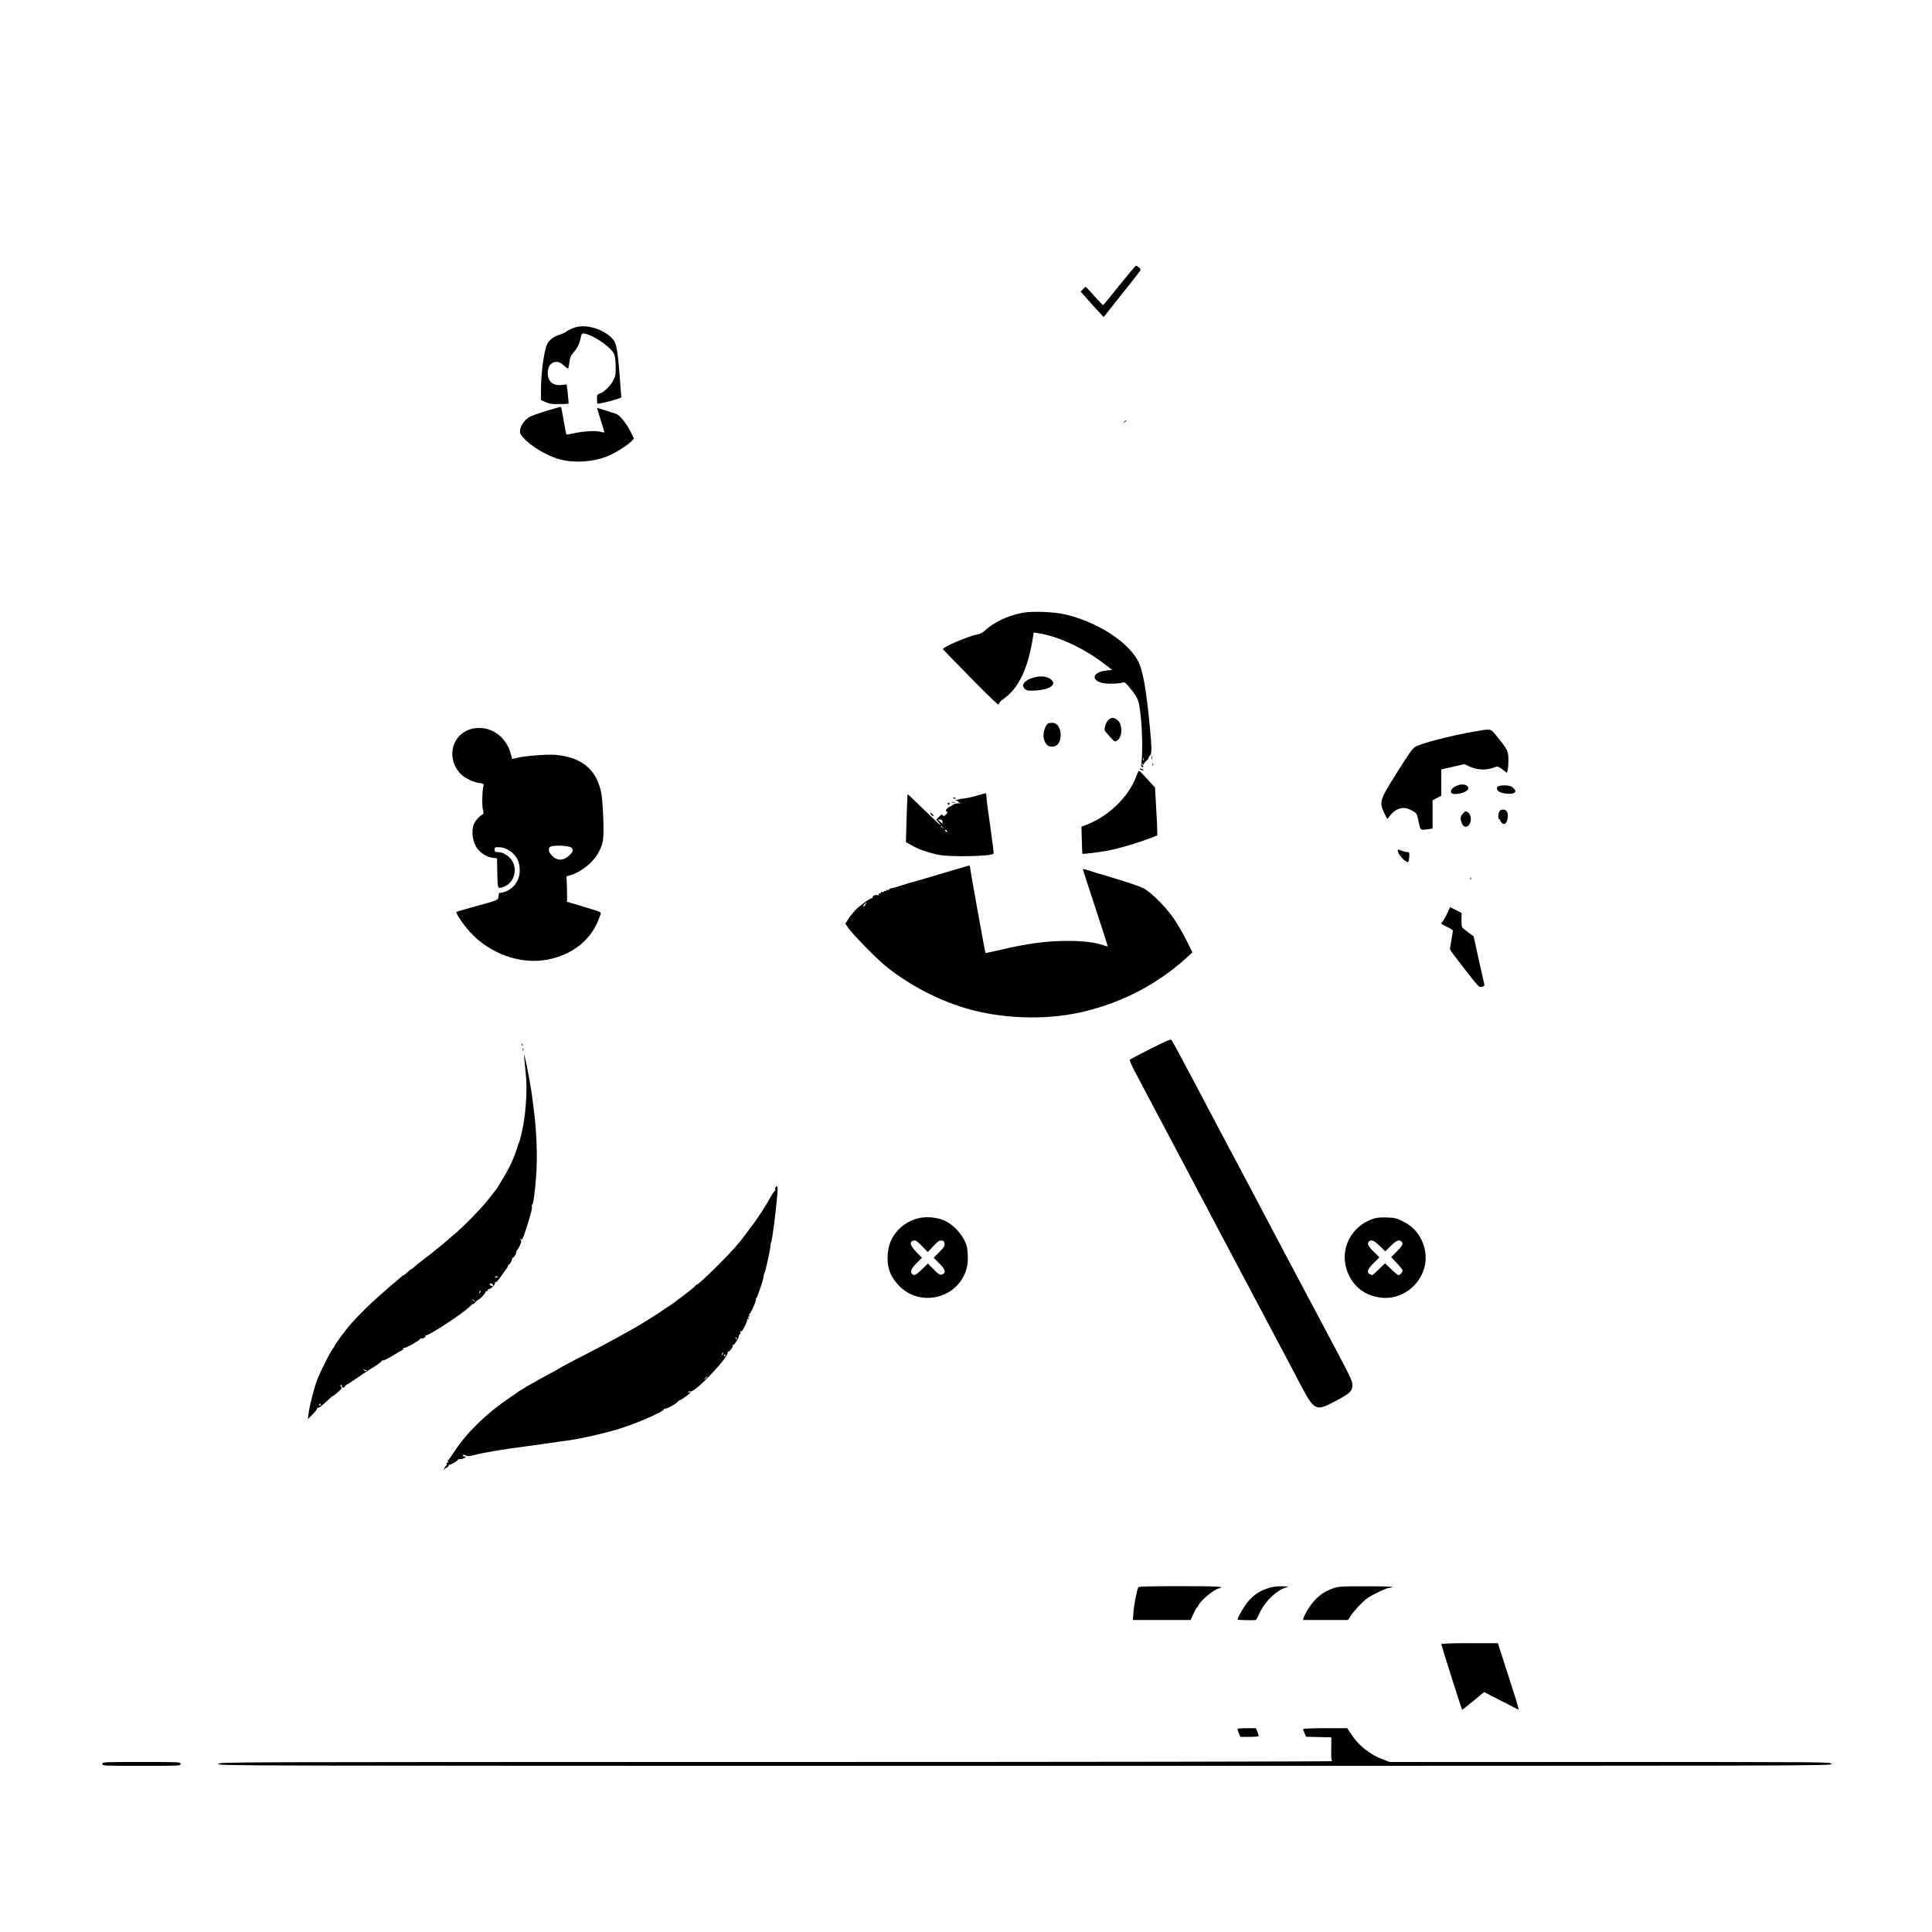 <?xml version="1.0" standalone="no"?>
<!DOCTYPE svg PUBLIC "-//W3C//DTD SVG 20010904//EN"
 "http://www.w3.org/TR/2001/REC-SVG-20010904/DTD/svg10.dtd">
<svg version="1.0" xmlns="http://www.w3.org/2000/svg"
 width="2000pt" height="2000pt" viewBox="0 0 2000 2000"
 preserveAspectRatio="xMidYMid meet">

<g transform="translate(0,2000) scale(0.1,-0.1)"
fill="#000000" stroke="none">
<path d="M11589 17048 c-89 -112 -165 -204 -169 -206 -4 -1 -45 40 -91 93 -46
52 -86 95 -89 95 -4 0 -17 -11 -30 -25 l-23 -24 56 -63 c30 -35 84 -94 119
-132 l63 -68 185 233 c102 128 189 239 194 247 6 11 2 21 -14 34 -12 10 -26
18 -30 18 -5 0 -81 -91 -171 -202z"/>
<path d="M5989 16619 c-45 -7 -100 -30 -129 -54 -8 -7 -39 -20 -68 -30 -59
-19 -106 -54 -126 -94 -34 -66 -66 -301 -66 -483 l0 -99 48 -22 c38 -17 65
-21 140 -20 51 0 95 2 97 5 2 2 -1 48 -7 101 l-12 98 -51 -6 c-90 -12 -145 36
-145 125 0 54 23 95 59 108 41 14 70 5 112 -35 20 -19 39 -31 42 -26 2 4 8 34
12 66 5 47 14 66 39 95 43 48 63 88 77 153 11 50 12 51 43 45 93 -18 265 -136
302 -208 10 -20 16 -62 17 -127 2 -83 -1 -102 -22 -144 -28 -58 -93 -123 -138
-139 -31 -11 -33 -15 -33 -60 0 -26 3 -48 8 -48 22 1 154 32 195 47 l49 18 -7
90 c-24 342 -39 454 -69 498 -65 96 -241 166 -367 146z"/>
<path d="M5655 15746 c-77 -23 -157 -52 -178 -65 -46 -28 -86 -85 -93 -132 -5
-29 0 -41 30 -76 80 -92 248 -193 381 -228 149 -40 344 -28 491 31 75 29 214
116 253 158 l24 26 -36 73 c-37 74 -102 159 -139 178 -17 9 -208 69 -208 66 0
-1 18 -58 39 -127 22 -68 39 -125 38 -127 -2 -1 -23 3 -47 8 -53 13 -176 5
-273 -17 -38 -9 -71 -14 -73 -11 -4 4 -14 55 -49 255 -3 17 -9 32 -13 31 -4
-1 -70 -20 -147 -43z"/>
<path d="M11639 15633 c-13 -16 -12 -17 4 -4 16 13 21 21 13 21 -2 0 -10 -8
-17 -17z"/>
<path d="M10584 13656 c-156 -30 -301 -99 -395 -190 -15 -13 -44 -28 -65 -32
-99 -18 -370 -134 -362 -155 2 -4 132 -139 291 -300 211 -214 287 -286 287
-271 0 15 16 34 49 57 160 115 254 316 306 649 l6 38 47 -7 c206 -31 473 -155
686 -319 l79 -61 -63 -7 c-138 -15 -162 -99 -38 -128 48 -12 169 -9 213 5 16
5 31 -6 72 -57 85 -105 91 -120 109 -269 18 -145 24 -399 11 -491 -6 -51 -5
-58 10 -58 13 0 14 3 5 12 -7 7 -12 17 -12 23 0 5 5 3 10 -5 7 -12 10 -12 10
-1 0 7 11 22 25 33 14 11 25 25 25 33 0 7 7 18 15 25 19 16 19 70 0 275 -41
431 -76 622 -132 717 -118 201 -429 395 -753 469 -112 26 -339 34 -436 15z
m1253 -1528 c-3 -7 -5 -2 -5 12 0 14 2 19 5 13 2 -7 2 -19 0 -25z"/>
<path d="M10700 12986 c-96 -27 -136 -80 -89 -119 21 -17 35 -19 111 -15 139
8 218 59 165 108 -41 39 -108 48 -187 26z"/>
<path d="M11475 12548 c-27 -24 -49 -93 -37 -114 4 -6 28 -35 55 -64 46 -51
48 -52 72 -36 56 37 58 165 4 211 -38 31 -60 32 -94 3z"/>
<path d="M10848 12510 c-26 -16 -51 -94 -45 -140 10 -75 52 -111 112 -96 96
24 82 237 -15 243 -19 2 -43 -2 -52 -7z"/>
<path d="M4909 12460 c-220 -36 -301 -290 -148 -464 38 -44 136 -94 201 -102
45 -6 49 -9 43 -28 -13 -39 -17 -201 -6 -246 7 -31 7 -46 0 -49 -29 -10 -80
-67 -95 -106 -23 -61 -15 -154 19 -220 31 -62 109 -117 177 -125 l45 -5 3
-152 c3 -169 2 -168 69 -142 130 49 152 241 36 320 -46 32 -60 37 -105 38 -23
1 -28 6 -28 26 0 23 4 25 40 25 52 0 106 -23 149 -63 49 -47 71 -100 71 -177
0 -110 -67 -199 -173 -228 -20 -6 -38 -7 -38 -4 -1 4 -5 -11 -8 -33 -7 -46 8
-40 -271 -116 -85 -23 -159 -46 -164 -50 -12 -10 74 -137 143 -211 203 -220
513 -332 787 -284 254 44 452 194 537 408 15 36 27 71 27 77 0 6 -28 19 -62
29 -35 11 -114 34 -175 53 l-113 34 0 70 c0 39 -2 98 -3 131 l-3 62 40 12
c111 33 230 127 285 224 57 99 64 146 56 365 -4 108 -13 227 -21 264 -48 241
-202 369 -474 393 -83 7 -307 -10 -393 -30 l-55 -13 -12 45 c-46 185 -207 300
-381 272z m1009 -1237 c19 -26 15 -39 -24 -77 -62 -60 -131 -60 -184 1 -22 24
-30 43 -28 61 3 23 9 28 43 34 66 10 178 -1 193 -19z"/>
<path d="M15250 12425 c-228 -40 -542 -121 -598 -155 -32 -20 -57 -55 -208
-295 -161 -257 -168 -280 -113 -395 28 -59 32 -63 43 -45 24 42 74 84 114 94
48 13 82 7 138 -25 40 -23 42 -26 59 -109 20 -93 16 -90 99 -79 l46 7 0 146 0
146 45 24 45 24 0 136 0 136 119 27 119 28 54 -25 c89 -41 186 -41 279 -1 10
4 32 -6 62 -29 l46 -36 8 28 c4 16 8 64 8 108 0 90 -8 106 -124 248 -64 78
-49 75 -241 42z"/>
<path d="M11922 12155 c0 -16 2 -22 5 -12 2 9 2 23 0 30 -3 6 -5 -1 -5 -18z"/>
<path d="M11931 12084 c0 -11 3 -14 6 -6 3 7 2 16 -1 19 -3 4 -6 -2 -5 -13z"/>
<path d="M11800 12042 c0 -6 9 -12 20 -15 11 -3 20 -3 20 -1 0 2 -9 8 -20 14
-11 6 -20 7 -20 2z"/>
<path d="M11762 11962 c-78 -211 -286 -413 -517 -501 l-50 -19 4 -138 c2 -77
4 -140 6 -142 5 -6 205 20 288 37 109 23 289 77 405 121 l82 32 0 46 c0 26 -5
137 -12 248 l-11 201 -40 44 c-84 93 -118 129 -126 129 -5 0 -18 -26 -29 -58z"/>
<path d="M15071 11862 c-40 -20 -57 -43 -48 -66 15 -39 177 0 177 43 0 41 -70
54 -129 23z"/>
<path d="M15508 11860 c-23 -14 -12 -45 20 -60 43 -19 124 -24 146 -8 16 13
17 17 5 36 -7 11 -24 25 -36 31 -29 14 -112 14 -135 1z"/>
<path d="M10115 11764 c-44 -13 -103 -26 -132 -29 -54 -5 -113 -23 -80 -24 9
-1 17 -5 17 -10 0 -5 10 -11 23 -14 12 -2 3 -4 -20 -3 -26 0 -49 -6 -61 -17
-10 -9 -23 -17 -29 -17 -5 0 -18 -9 -29 -21 -15 -17 -16 -22 -4 -29 13 -8 11
-13 -8 -32 -19 -20 -24 -21 -32 -8 -8 13 -14 10 -39 -15 l-29 -30 27 -29 c14
-16 21 -27 14 -25 -6 2 -84 75 -173 162 -89 87 -163 157 -165 155 -1 -1 -6
-114 -10 -249 l-7 -247 67 -37 c70 -39 143 -65 260 -92 115 -27 552 -19 581
10 3 2 -12 116 -31 253 -40 287 -41 292 -43 339 -1 19 -5 35 -9 34 -5 -1 -44
-12 -88 -25z m-359 -270 l2 -22 -24 21 c-29 25 -29 25 -1 23 15 0 22 -8 23
-22z m5 -61 c13 -16 12 -17 -3 -4 -17 13 -22 21 -14 21 2 0 10 -8 17 -17z m43
-39 c5 -14 4 -15 -9 -4 -17 14 -19 20 -6 20 5 0 12 -7 15 -16z"/>
<path d="M9868 11738 c5 -5 16 -8 23 -6 8 3 3 7 -10 11 -17 4 -21 3 -13 -5z"/>
<path d="M9853 11693 c9 -2 25 -2 35 0 9 3 1 5 -18 5 -19 0 -27 -2 -17 -5z"/>
<path d="M9810 11680 c0 -5 5 -10 10 -10 6 0 10 5 10 10 0 6 -4 10 -10 10 -5
0 -10 -4 -10 -10z"/>
<path d="M15522 11600 c-14 -24 -16 -80 -2 -80 6 0 10 -5 10 -11 0 -13 25 -39
38 -39 36 0 56 95 28 133 -18 23 -58 22 -74 -3z"/>
<path d="M15141 11574 c-24 -30 -26 -48 -10 -92 19 -56 70 -53 89 4 18 54 -8
114 -50 114 -5 0 -18 -12 -29 -26z"/>
<path d="M9630 11583 c0 -13 29 -38 35 -31 3 3 -4 13 -15 23 -11 10 -20 13
-20 8z"/>
<path d="M14470 11192 c0 -24 42 -81 77 -103 26 -18 28 -18 35 -1 4 9 7 34 7
55 1 33 -2 37 -23 37 -13 0 -40 7 -60 15 -34 14 -36 14 -36 -3z"/>
<path d="M9993 11029 c-17 -5 -145 -43 -285 -84 -139 -42 -263 -78 -274 -80
-12 -3 -53 -15 -90 -27 -38 -12 -71 -22 -74 -23 -3 -1 -20 -5 -37 -9 -18 -4
-33 -12 -33 -16 0 -5 -7 -6 -17 -3 -11 4 -14 3 -9 -5 5 -8 2 -10 -8 -6 -9 3
-16 1 -16 -5 0 -6 -7 -8 -15 -5 -8 4 -15 1 -15 -5 0 -6 -7 -11 -16 -11 -9 0
-12 -5 -8 -12 5 -8 2 -9 -10 -5 -19 8 -59 -9 -52 -22 3 -4 0 -8 -7 -8 -22 -1
-133 -82 -176 -128 -23 -25 -55 -66 -71 -91 l-29 -47 32 -45 c45 -64 277 -302
369 -379 218 -182 499 -337 783 -431 394 -131 889 -151 1294 -52 401 98 754
284 1054 555 l61 56 -58 117 c-32 64 -88 162 -124 217 -83 126 -242 287 -327
331 -33 17 -170 64 -305 104 -135 40 -262 79 -282 86 -21 7 -38 9 -38 5 0 -5
59 -185 130 -401 72 -217 128 -395 127 -397 -2 -2 -24 4 -48 13 -77 28 -210
44 -359 44 -228 0 -420 -26 -710 -94 -80 -19 -146 -33 -148 -31 -5 4 -162 877
-162 899 0 7 -6 7 -47 -5z m-1035 -394 c-6 -13 -15 -22 -19 -19 -5 2 -1 14 9
24 22 26 24 25 10 -5z"/>
<path d="M15221 10904 c0 -11 3 -14 6 -6 3 7 2 16 -1 19 -3 4 -6 -2 -5 -13z"/>
<path d="M14986 10554 c-14 -30 -34 -68 -46 -84 -11 -15 -20 -30 -20 -32 0 -2
27 -17 60 -33 33 -16 60 -33 60 -39 0 -6 -7 -49 -15 -96 -8 -47 -15 -90 -15
-96 0 -7 56 -83 124 -170 181 -232 176 -227 209 -219 16 4 26 13 24 19 -2 6
-28 122 -58 257 l-54 246 -53 39 c-29 21 -58 44 -64 51 -6 8 -10 44 -9 83 l2
69 -60 30 -60 31 -25 -56z"/>
<path d="M11910 9143 c-113 -57 -209 -108 -214 -113 -5 -5 17 -57 52 -122 32
-62 124 -234 202 -383 78 -148 157 -297 175 -330 18 -33 58 -109 90 -170 32
-60 95 -180 140 -265 45 -85 108 -204 140 -265 32 -60 95 -180 140 -265 204
-384 300 -565 445 -840 88 -166 134 -253 220 -415 21 -38 86 -162 145 -275
163 -312 171 -316 389 -199 143 76 166 99 166 163 0 42 -19 81 -248 511 -90
171 -185 348 -210 395 -24 47 -61 117 -82 155 -21 39 -60 113 -88 165 -27 52
-152 289 -277 525 -213 402 -250 474 -360 680 -23 44 -63 118 -88 165 -24 47
-149 283 -277 525 -128 242 -237 445 -244 451 -8 8 -66 -17 -216 -93z"/>
<path d="M5401 9184 c0 -11 3 -14 6 -6 3 7 2 16 -1 19 -3 4 -6 -2 -5 -13z"/>
<path d="M5411 9134 c0 -11 3 -14 6 -6 3 7 2 16 -1 19 -3 4 -6 -2 -5 -13z"/>
<path d="M5425 9065 c4 -40 12 -123 20 -205 12 -129 1 -338 -26 -495 -14 -78
-40 -187 -49 -200 -4 -5 -10 -23 -14 -40 -9 -37 -47 -133 -80 -201 -28 -57
-126 -222 -149 -250 -9 -11 -46 -57 -83 -104 -74 -92 -247 -269 -333 -340 -30
-25 -74 -63 -99 -85 -25 -22 -54 -47 -66 -55 -12 -8 -27 -20 -34 -27 -8 -7
-30 -26 -50 -41 -21 -15 -39 -29 -42 -32 -3 -3 -21 -17 -40 -31 -19 -15 -45
-35 -57 -45 -47 -41 -63 -54 -68 -54 -3 0 -19 -13 -37 -30 -17 -16 -34 -30
-39 -30 -4 0 -20 -12 -36 -27 -16 -16 -47 -41 -68 -58 -21 -16 -48 -39 -59
-50 -12 -11 -55 -49 -96 -85 -74 -63 -211 -199 -280 -276 -53 -59 -180 -230
-180 -242 0 -6 -3 -12 -7 -14 -14 -6 -112 -194 -162 -313 -32 -74 -87 -285
-97 -368 l-7 -58 51 51 c29 29 49 57 45 63 -3 6 -1 7 5 3 7 -4 30 10 54 32 83
77 101 92 107 92 3 1 26 18 50 40 37 32 42 41 32 53 -9 12 -9 17 0 23 7 4 9 3
6 -3 -4 -6 0 -16 7 -22 11 -10 18 -7 30 11 9 12 16 19 16 16 0 -4 33 16 73 45
40 29 123 83 184 122 62 38 109 73 106 79 -3 5 -1 6 6 2 7 -4 49 15 99 46 48
30 95 57 105 61 11 4 15 12 11 18 -4 8 -3 9 5 5 14 -9 184 88 173 99 -4 5 -1
5 5 1 17 -9 55 12 47 26 -4 6 -3 8 3 5 20 -13 385 226 457 298 22 22 36 33 32
25 -4 -8 6 0 23 18 17 18 31 30 31 27 0 -3 17 10 38 30 20 20 37 42 37 48 0 7
7 12 15 12 8 1 14 7 12 14 -1 7 2 10 7 7 14 -9 74 51 65 65 -4 7 -3 9 4 5 6
-4 28 18 51 51 22 32 49 69 60 83 11 14 21 31 21 38 0 6 4 12 8 12 10 0 37 50
34 63 -1 4 2 7 8 7 5 0 16 14 25 30 9 17 12 30 9 30 -4 0 0 8 9 18 9 10 23 35
32 56 13 31 14 41 3 54 -11 15 -11 15 3 4 14 -11 20 0 52 95 46 139 70 232 63
249 -3 8 -2 14 3 14 12 0 31 140 43 325 13 183 1 454 -27 665 -8 58 -16 124
-19 147 -7 61 -54 319 -71 383 -12 46 -13 49 -10 15z m-270 -2284 c-9 -8 -36
-10 -30 -2 2 4 11 8 20 8 8 0 13 -3 10 -6z m-51 -92 c-3 -5 -14 -3 -24 3 -13
9 -16 14 -7 20 13 8 39 -10 31 -23z m-131 -64 c-3 -9 -8 -14 -10 -11 -3 3 -2
9 2 15 9 16 15 13 8 -4z m-62 -92 c13 -16 12 -17 -3 -4 -10 7 -18 15 -18 17 0
8 8 3 21 -13z m-1116 -715 c5 4 5 1 1 -6 -6 -10 -11 -10 -22 -1 -8 6 -14 14
-14 16 0 3 6 0 13 -6 8 -6 18 -7 22 -3z m-475 -358 c0 -5 -5 -10 -11 -10 -5 0
-7 5 -4 10 3 6 8 10 11 10 2 0 4 -4 4 -10z"/>
<path d="M8026 7704 c-3 -9 -3 -21 1 -27 3 -7 2 -9 -2 -4 -5 4 -25 -23 -45
-60 -40 -75 -142 -233 -183 -285 -14 -18 -47 -62 -73 -98 -79 -107 -142 -178
-274 -310 -146 -146 -227 -220 -240 -220 -6 0 -10 -4 -10 -9 0 -10 -245 -197
-290 -222 -14 -8 -41 -26 -60 -40 -40 -29 -224 -144 -290 -181 -249 -139 -319
-177 -615 -329 -66 -34 -136 -72 -155 -84 -19 -12 -71 -41 -115 -64 -44 -23
-102 -56 -130 -72 -27 -16 -61 -35 -75 -42 -14 -6 -27 -14 -30 -18 -3 -3 -21
-14 -40 -25 -19 -10 -37 -22 -40 -25 -3 -3 -39 -29 -82 -57 -236 -158 -438
-354 -567 -547 -36 -55 -70 -103 -75 -106 -4 -4 -2 -9 5 -12 9 -4 8 -6 -5 -6
-12 -1 -16 -6 -12 -16 3 -8 2 -15 -3 -15 -4 0 -13 -12 -20 -27 -10 -26 -10
-27 4 -9 8 11 15 17 15 13 0 -5 6 -2 14 5 8 7 12 16 10 19 -2 3 2 6 9 6 21 1
97 49 90 57 -4 4 -1 4 8 1 8 -3 31 1 50 9 28 13 27 21 -2 18 -3 -1 -6 5 -6 12
0 10 5 10 26 0 23 -11 38 -10 101 6 82 22 302 59 500 84 110 15 265 36 355 50
17 3 53 7 80 11 136 17 371 69 545 121 186 56 485 187 473 207 -3 6 -2 7 4 4
14 -9 127 52 145 78 4 5 11 10 15 10 4 0 29 15 55 33 51 35 73 60 44 49 -11
-4 -15 -3 -11 4 4 6 14 8 22 5 45 -18 409 368 386 408 -3 6 -3 8 2 4 11 -10
58 50 49 63 -4 7 -3 9 4 6 11 -8 62 72 62 97 0 9 5 16 11 16 6 0 8 9 4 23 -5
16 -4 18 3 8 8 -11 17 0 41 48 18 34 29 67 25 73 -5 7 -2 8 6 3 10 -6 12 -3 8
13 -4 14 -2 20 5 15 7 -4 8 0 3 13 -4 10 -4 15 0 11 9 -9 76 141 69 154 -4 5
-2 9 3 9 9 0 72 183 76 222 1 13 5 28 8 34 13 20 69 279 64 297 -2 9 -1 17 4
17 12 0 70 470 70 568 0 25 -15 30 -24 6z m-398 -1569 c-3 -3 -9 2 -12 12 -6
14 -5 15 5 6 7 -7 10 -15 7 -18z m-145 -150 c-3 -9 -8 -14 -10 -11 -3 3 -2 9
2 15 9 16 15 13 8 -4z m27 -15 c0 -5 -5 -10 -11 -10 -5 0 -7 5 -4 10 3 6 8 10
11 10 2 0 4 -4 4 -10z m-190 -224 c0 -2 -8 -10 -17 -17 -16 -13 -17 -12 -4 4
13 16 21 21 21 13z"/>
<path d="M9464 7376 c-155 -57 -258 -187 -273 -345 -13 -139 18 -234 108 -333
183 -200 510 -171 657 57 49 77 67 152 62 255 -3 73 -9 98 -35 151 -36 72
-105 146 -172 186 -98 57 -239 69 -347 29z m82 -277 l59 -60 57 61 c48 51 63
61 85 58 22 -2 29 -9 31 -32 3 -24 -6 -39 -54 -87 l-58 -59 57 -58 c61 -61 71
-94 37 -112 -26 -14 -42 -5 -104 59 l-50 51 -62 -60 c-63 -61 -81 -69 -102
-48 -23 23 -11 53 45 110 l57 58 -57 58 c-72 73 -78 118 -15 121 9 1 42 -26
74 -60z"/>
<path d="M14220 7385 c-228 -73 -352 -309 -279 -528 53 -160 167 -259 332
-287 289 -51 546 226 473 510 -33 127 -108 220 -224 277 -67 33 -83 37 -166
40 -59 2 -107 -2 -136 -12z m62 -282 l58 -57 58 57 c57 56 87 68 110 45 22
-22 12 -43 -48 -103 l-59 -59 59 -62 c33 -34 60 -69 60 -77 0 -18 -27 -47 -43
-47 -7 0 -41 27 -75 61 l-64 61 -63 -61 c-35 -34 -66 -61 -70 -61 -3 0 -15 5
-26 10 -34 19 -22 52 41 115 l60 59 -60 59 c-60 60 -70 83 -48 105 23 23 53
11 110 -45z"/>
<path d="M11784 3569 c-14 -23 -44 -176 -50 -256 l-7 -83 299 0 299 0 30 65
c16 36 33 65 36 65 4 0 10 8 14 18 15 46 154 164 210 178 77 19 1 24 -394 24
-308 0 -432 -3 -437 -11z"/>
<path d="M13116 3555 c-84 -29 -134 -64 -192 -129 -44 -50 -120 -183 -111
-192 4 -5 140 -8 183 -5 6 1 21 24 33 52 55 132 189 264 295 289 22 6 6 8 -54
9 -66 0 -100 -5 -154 -24z"/>
<path d="M13799 3557 c-92 -32 -157 -79 -222 -162 -30 -38 -73 -113 -82 -142
l-6 -23 233 0 233 0 27 43 c31 49 129 152 176 185 46 33 192 102 216 103 12 0
30 4 41 9 12 5 -97 9 -265 9 -271 0 -288 -1 -351 -22z"/>
<path d="M14920 2980 c0 -11 210 -673 215 -678 2 -3 55 38 116 89 l112 93 174
-89 c95 -50 177 -91 182 -93 5 -2 -15 73 -45 165 -30 92 -79 248 -111 346
l-57 177 -293 0 c-180 0 -293 -4 -293 -10z"/>
<path d="M12810 2101 c0 -5 7 -25 15 -45 l15 -36 95 0 c59 0 95 4 95 10 0 6
-7 26 -14 45 l-15 35 -95 0 c-53 0 -96 -4 -96 -9z"/>
<path d="M13490 2101 c0 -5 7 -25 15 -44 l15 -36 131 -3 131 -3 -1 -119 c-2
-89 1 -121 11 -127 7 -5 -2585 -9 -5759 -9 -5766 0 -5773 0 -5773 -20 0 -20 7
-20 8350 -20 8343 0 8350 0 8350 20 0 20 -7 20 -2287 20 l-2288 0 -70 27
c-134 50 -249 141 -326 259 l-43 64 -228 0 c-125 0 -228 -4 -228 -9z"/>
<path d="M1060 1740 c0 -20 7 -20 405 -20 398 0 405 0 405 20 0 20 -7 20 -405
20 -398 0 -405 0 -405 -20z"/>
</g>
</svg>
